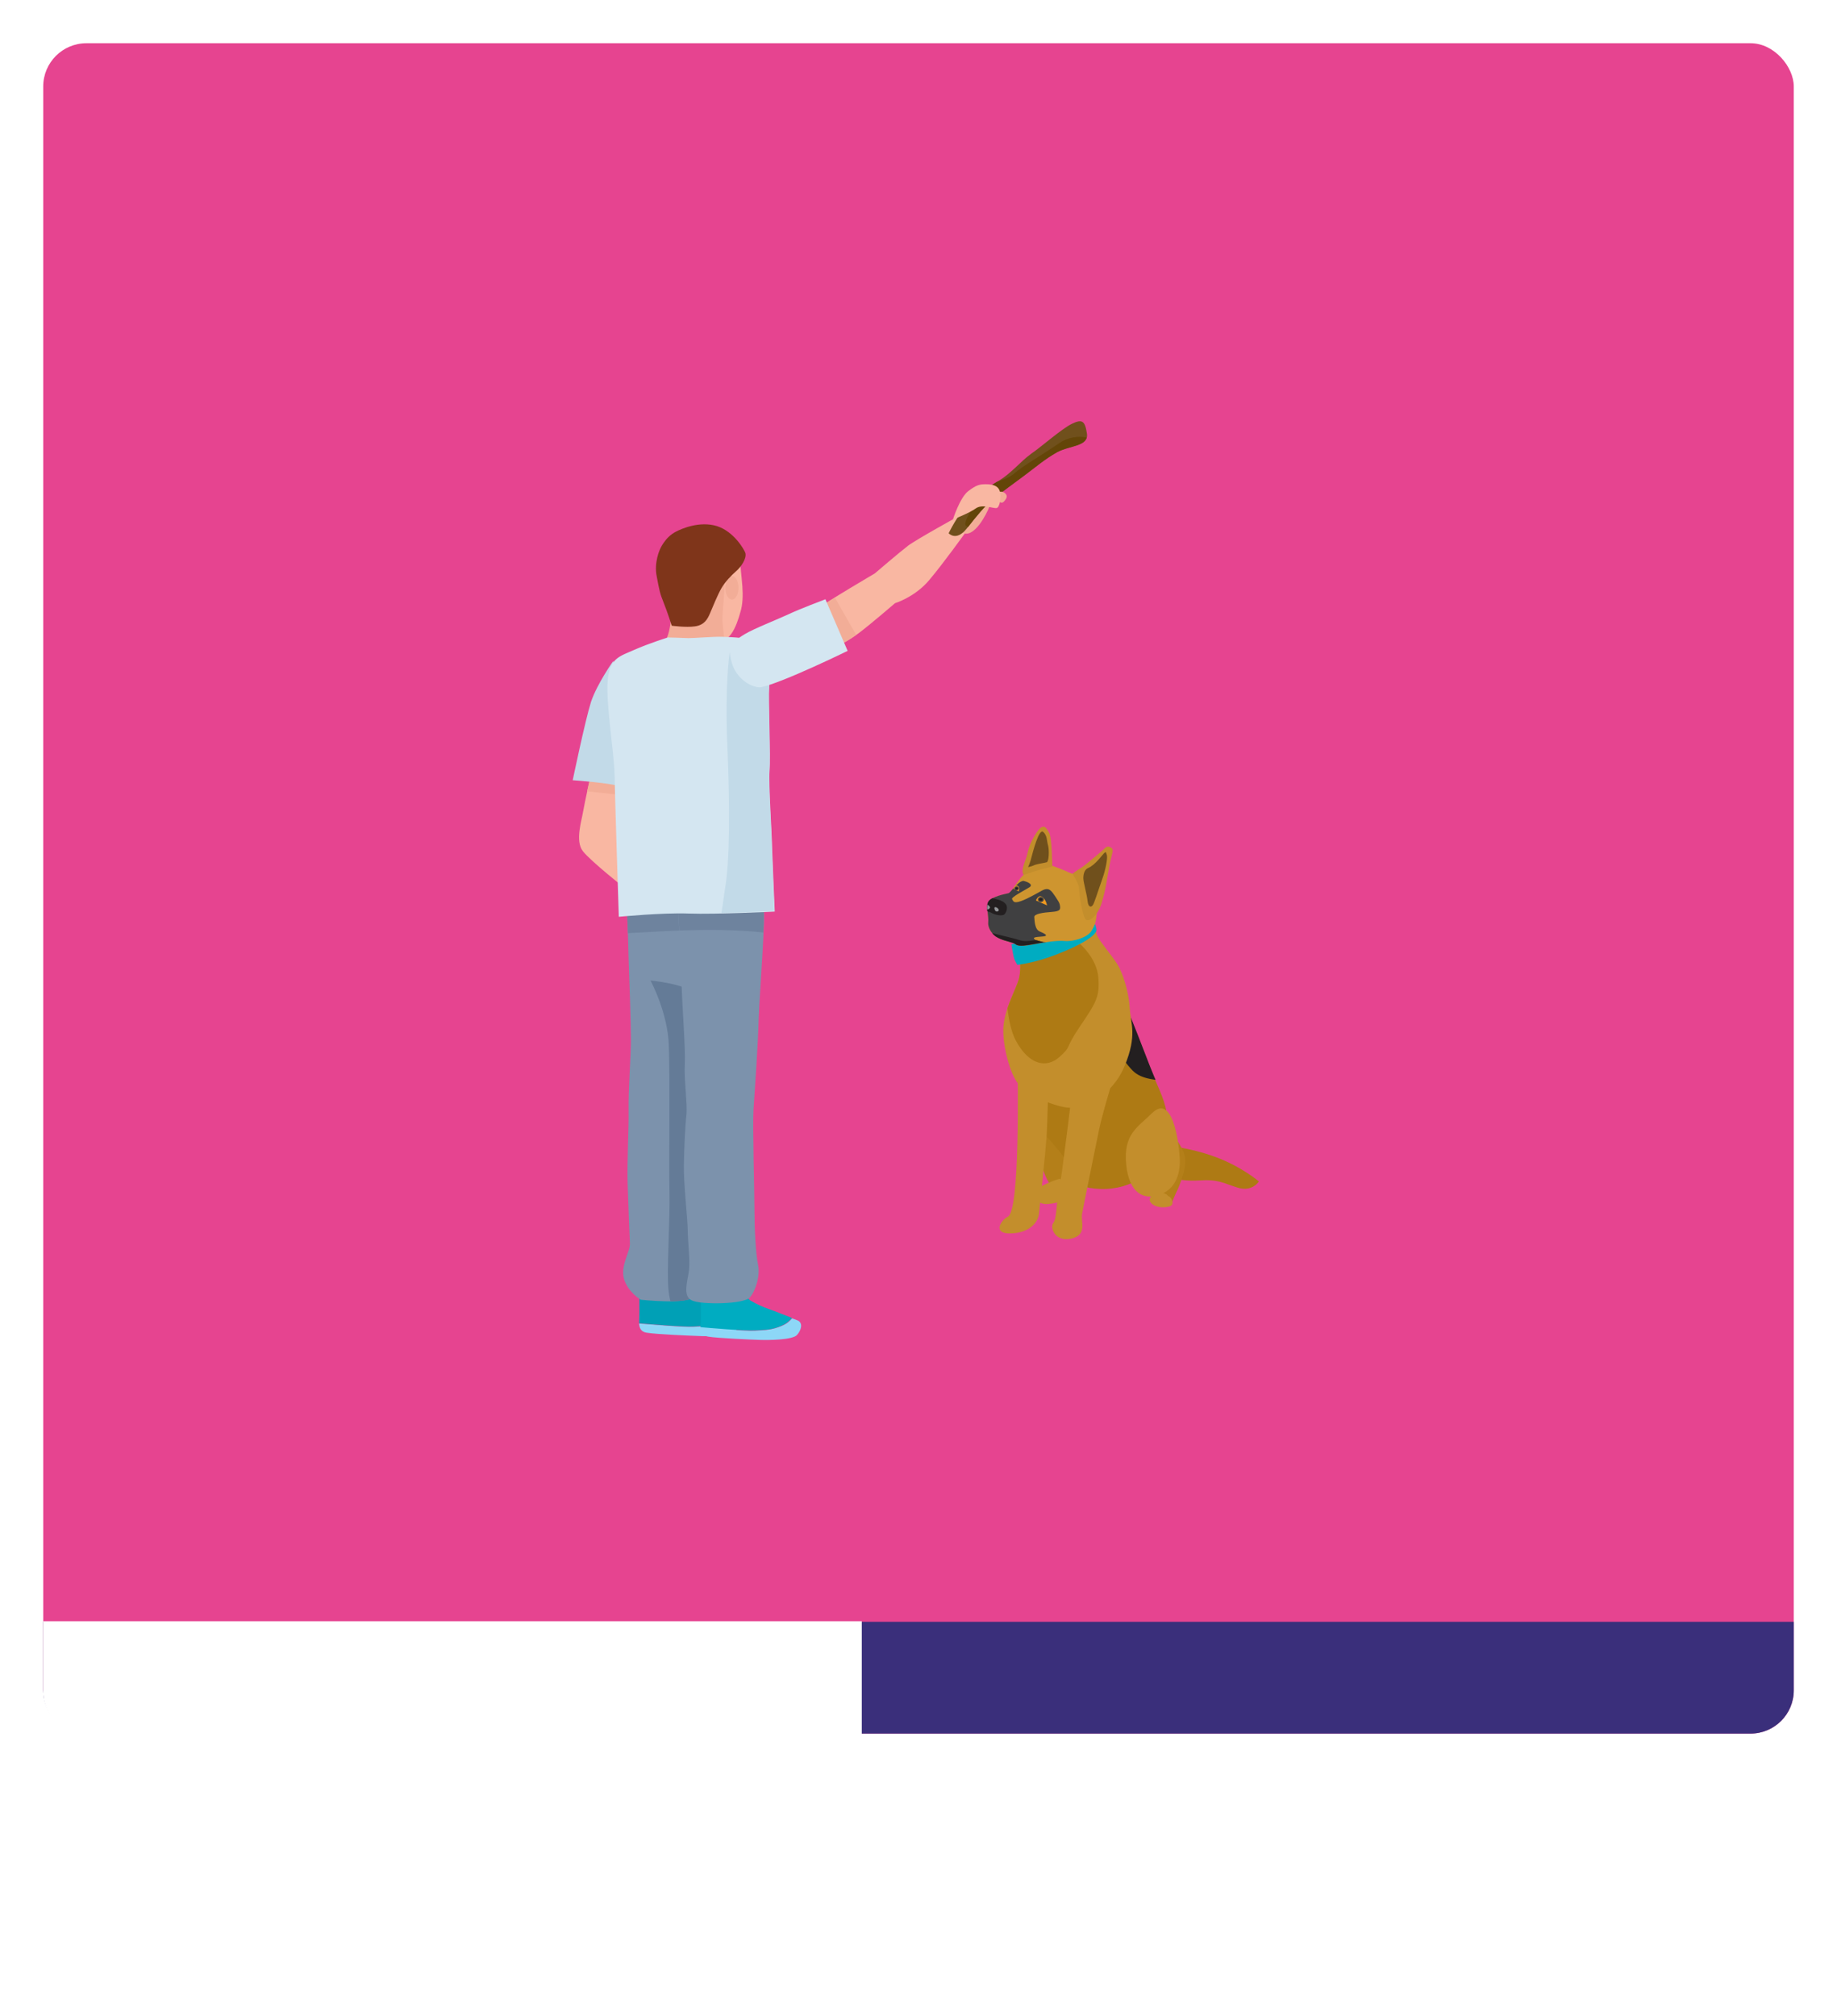 <svg width="340" height="373" viewBox="0 0 340 373" fill="none" xmlns="http://www.w3.org/2000/svg">
<path d="M31.124 162.537V166.106L31.096 166.132V162.563L31.124 162.537Z" fill="#5A61FF"/>
<path d="M31.124 162.537L31.096 166.132V162.563L31.124 162.537Z" fill="#5A61FF"/>
<g filter="url(#filter0_d_451_256)">
<rect x="8" y="8" width="324" height="312.789" rx="8" fill="#E64490"/>
</g>
<path d="M8 300.109H332V312.789C332 317.207 328.418 320.789 324 320.789H16C11.582 320.789 8 317.207 8 312.789V300.109Z" fill="#3A2F7B"/>
<path d="M8 300H159.5V321H16C11.582 321 8 317.418 8 313V300Z" fill="white"/>
<g clip-path="url(#clip0_451_256)">
<path fill-rule="evenodd" clip-rule="evenodd" d="M135.224 243.224C134.861 243.708 134.256 244.252 133.348 244.614C131.473 245.4 130.323 245.4 128.387 245.521C126.632 245.642 119.553 244.977 118.283 244.917C118.343 245.703 118.585 246.428 119.674 246.609C121.61 246.912 127.479 247.154 129.234 247.214C130.989 247.335 135.345 247.214 136.132 246.307C136.918 245.461 137.342 244.01 136.192 243.587C135.95 243.526 135.526 243.405 135.224 243.224Z" fill="#8DD7F7"/>
<path fill-rule="evenodd" clip-rule="evenodd" d="M126.33 238.509L118.343 238.871C118.343 238.871 118.343 241.773 118.343 242.982C118.343 243.526 118.283 244.252 118.283 244.856C119.553 244.977 126.632 245.582 128.387 245.461C130.323 245.34 131.473 245.4 133.348 244.554C134.256 244.191 134.8 243.587 135.224 243.164C133.832 242.62 131.896 241.834 130.989 241.531C129.899 241.169 128.508 240.504 127.782 240.08C127.056 239.778 126.33 238.509 126.33 238.509Z" fill="#00A0B6"/>
<path fill-rule="evenodd" clip-rule="evenodd" d="M146.599 243.949C146.236 244.433 145.631 244.977 144.723 245.34C142.848 246.126 141.698 246.126 139.762 246.247C138.007 246.368 130.928 245.703 129.657 245.642C129.718 246.428 129.96 247.154 131.049 247.335C132.985 247.637 138.854 247.879 140.609 247.94C142.364 248 146.72 247.94 147.506 247.033C148.293 246.186 148.717 244.735 147.567 244.312C147.385 244.252 146.901 244.07 146.599 243.949Z" fill="#8DD7F7"/>
<path fill-rule="evenodd" clip-rule="evenodd" d="M137.705 239.234L129.718 239.597C129.718 239.597 129.718 242.499 129.718 243.708C129.718 244.252 129.657 244.977 129.657 245.582C130.928 245.703 138.007 246.307 139.762 246.186C141.698 246.065 142.848 246.126 144.723 245.28C145.631 244.917 146.175 244.312 146.599 243.889C145.207 243.345 143.271 242.559 142.364 242.257C141.274 241.894 139.883 241.229 139.157 240.806C138.431 240.504 137.705 239.234 137.705 239.234Z" fill="#00ACC1"/>
<path fill-rule="evenodd" clip-rule="evenodd" d="M136.858 103.028C136.858 103.028 137.281 106.837 137.402 108.53C137.523 110.223 137.463 111.915 137.039 113.245C136.676 114.575 136.131 116.208 135.345 117.296C134.498 118.384 133.832 118.868 133.227 118.868C132.683 118.868 130.989 117.961 130.384 116.449C129.778 114.938 130.141 109.376 130.747 107.744C131.352 106.051 131.775 105.326 132.864 104.54C133.893 103.693 136.858 103.028 136.858 103.028Z" fill="#F9B7A2"/>
<path fill-rule="evenodd" clip-rule="evenodd" d="M124.091 110.283C124.091 110.283 124.394 112.52 124.212 114.334C124.03 116.147 123.788 117.477 123.002 118.989C122.215 120.5 124.757 120.984 127.782 120.923C130.807 120.863 134.256 119.835 134.256 119.835C134.256 119.835 133.832 116.51 133.711 114.878C133.651 113.245 134.377 108.107 133.953 106.414C133.53 104.721 128.205 104.661 127.116 105.688C125.967 106.716 124.091 110.283 124.091 110.283Z" fill="#F2AD97"/>
<path fill-rule="evenodd" clip-rule="evenodd" d="M109.328 143.534C109.328 143.534 108.239 148.309 107.936 150.123C107.634 151.937 106.424 155.625 107.876 157.499C109.328 159.373 115.923 164.572 115.923 164.572C115.923 164.572 116.286 152.058 115.983 149.458C115.741 146.859 114.108 142.445 114.108 142.445L109.328 143.534Z" fill="#F9B7A2"/>
<path fill-rule="evenodd" clip-rule="evenodd" d="M109.328 143.533C109.328 143.533 109.025 144.863 108.662 146.435L115.56 147.161C115.015 144.863 114.168 142.506 114.168 142.506L109.328 143.533Z" fill="#F2AD97"/>
<path d="M135.466 110.948C136.134 110.948 136.676 109.974 136.676 108.772C136.676 107.57 136.134 106.595 135.466 106.595C134.798 106.595 134.256 107.57 134.256 108.772C134.256 109.974 134.798 110.948 135.466 110.948Z" fill="#F2AD97"/>
<path fill-rule="evenodd" clip-rule="evenodd" d="M113.503 122.314C113.503 122.314 110.538 126.485 109.388 129.871C108.299 133.317 106 144.38 106 144.38C106 144.38 113.261 144.864 115.257 145.649C117.193 146.496 113.503 122.314 113.503 122.314Z" fill="#C2DAE8"/>
<path fill-rule="evenodd" clip-rule="evenodd" d="M115.983 166.688C115.983 166.688 116.286 173.942 116.346 177.328C116.467 180.713 116.77 189.298 116.77 192.381C116.77 195.464 116.286 201.752 116.346 205.379C116.407 209.006 116.044 214.81 116.165 218.921C116.286 223.032 116.528 228.594 116.588 230.105C116.649 231.617 114.773 234.216 115.499 236.695C116.286 239.174 118.585 240.504 118.585 240.504C118.585 240.504 127.721 241.531 128.568 239.778C129.415 238.025 130.02 233.853 129.778 231.919C129.536 229.984 128.508 208.644 128.629 206.225C128.75 203.747 127.842 192.865 127.782 189.298C127.721 185.731 127.056 166.627 127.056 166.627L115.983 166.688Z" fill="#7C92AC"/>
<path fill-rule="evenodd" clip-rule="evenodd" d="M115.983 166.688C115.983 166.688 116.104 169.65 116.225 172.673C119.856 172.492 123.546 172.25 127.298 172.129C127.177 168.925 127.116 166.567 127.116 166.567L115.983 166.688Z" fill="#6E839E"/>
<path fill-rule="evenodd" clip-rule="evenodd" d="M124.091 240.806C126.209 240.806 128.266 240.564 128.629 239.778C129.052 238.871 129.415 237.42 129.657 235.909C129.778 234.7 129.839 233.309 129.839 231.858C129.597 229.743 128.568 208.644 128.689 206.225C128.81 203.747 127.903 192.865 127.842 189.298C127.842 188.27 127.782 186.094 127.661 183.373C126.148 181.983 120.4 181.439 120.4 181.439C120.4 181.439 123.607 187.363 123.788 193.469C124.031 199.575 123.788 215.475 123.909 220.553C124.031 225.632 123.365 235.365 123.728 238.69C123.788 239.355 123.909 240.08 124.091 240.806Z" fill="#647B97"/>
<path fill-rule="evenodd" clip-rule="evenodd" d="M125.422 166.99C125.422 166.99 126.027 177.509 126.148 181.983C126.269 186.457 126.874 193.772 126.753 196.734C126.572 199.696 127.237 204.11 127.056 206.225C126.814 208.281 126.632 212.331 126.572 215.656C126.511 218.982 127.298 225.873 127.298 227.808C127.298 229.743 127.721 232.886 127.54 234.942C127.298 236.997 126.269 239.778 128.024 240.624C129.778 241.471 137.705 241.35 138.794 240.08C139.883 238.811 140.73 236.03 140.306 234.035C139.883 232.1 139.641 227.324 139.641 224.12C139.641 220.916 139.278 208.1 139.459 205.379C139.641 202.659 140.306 193.349 140.427 188.391C140.609 183.494 141.698 169.831 141.335 167.897C140.972 165.962 136.616 165.66 136.616 165.66L125.422 166.99Z" fill="#7C92AC"/>
<path fill-rule="evenodd" clip-rule="evenodd" d="M125.422 166.99C125.422 166.99 125.543 169.287 125.725 172.189C130.928 172.008 136.192 172.008 141.274 172.552C141.395 170.255 141.395 168.501 141.274 167.897C140.911 165.962 136.555 165.66 136.555 165.66L125.422 166.99Z" fill="#6E839E"/>
<path fill-rule="evenodd" clip-rule="evenodd" d="M122.155 101.638C122.155 101.638 121.005 104.056 121.55 106.656C122.034 109.255 122.155 109.86 122.82 111.492C123.486 113.124 124.333 115.784 124.333 115.784C124.333 115.784 126.935 116.147 128.629 115.905C130.323 115.664 130.928 114.636 131.412 113.487C131.896 112.339 132.864 109.981 133.53 108.832C134.195 107.684 135.345 106.474 136.253 105.688C137.16 104.903 138.249 103.331 137.947 102.303C137.765 101.759 135.889 98.373 132.683 97.346C129.476 96.378 126.148 97.829 125.12 98.373C123.062 99.401 122.155 101.638 122.155 101.638Z" fill="#7F351A"/>
<path fill-rule="evenodd" clip-rule="evenodd" d="M123.607 117.961C123.607 117.961 120.098 119.049 117.375 120.258C114.652 121.467 112.837 121.77 112.474 125.941C112.111 130.112 113.684 139.483 113.745 143.352C113.805 147.221 114.531 169.65 114.531 169.65C114.531 169.65 122.457 168.864 127.479 169.046C132.501 169.227 143.392 168.683 143.392 168.683C143.392 168.683 143.029 160.461 142.908 157.075C142.848 153.75 142.243 145.287 142.424 142.687C142.666 140.088 142.182 129.508 142.364 127.15C142.485 124.792 142.303 120.137 140.609 119.049C138.915 117.961 135.466 117.9 133.711 117.84C131.957 117.78 128.629 118.082 127.419 118.082C126.209 118.021 123.607 117.961 123.607 117.961Z" fill="#D4E6F1"/>
<path fill-rule="evenodd" clip-rule="evenodd" d="M133.53 168.925C138.31 168.804 143.332 168.562 143.332 168.562C143.332 168.562 142.969 160.34 142.848 156.954C142.787 153.629 142.182 145.166 142.364 142.566C142.606 139.967 142.121 129.387 142.303 127.029C142.424 124.913 142.243 120.863 140.972 119.291C137.705 120.137 135.042 120.802 135.042 120.802C135.042 120.802 134.135 126.485 134.619 137.972C135.103 149.458 135.103 159.312 134.135 164.814C133.953 166.265 133.711 167.655 133.53 168.925Z" fill="#C2DAE8"/>
<path fill-rule="evenodd" clip-rule="evenodd" d="M154.525 119.775C154.525 119.775 156.764 118.807 159.002 117.114C161.241 115.422 165.658 111.613 165.658 111.613C165.658 111.613 169.288 110.525 171.95 107.381C174.613 104.238 178.727 98.494 178.727 98.494L177.819 95.29C177.819 95.29 169.591 99.824 168.078 100.973C166.566 102.122 161.907 106.112 161.907 106.112C161.907 106.112 152.952 111.371 151.621 112.459C150.35 113.548 154.525 119.775 154.525 119.775Z" fill="#F9B7A2"/>
<path fill-rule="evenodd" clip-rule="evenodd" d="M154.525 119.775C154.525 119.775 156.461 118.928 158.458 117.477L154.525 110.585C153.133 111.432 152.044 112.218 151.621 112.52C150.35 113.548 154.525 119.775 154.525 119.775Z" fill="#F2AD97"/>
<path fill-rule="evenodd" clip-rule="evenodd" d="M178.303 98.676C180.421 99.401 182.539 95.23 183.144 93.718C183.144 93.718 181.873 91.784 181.147 91.965C180.421 92.207 179.03 92.147 178.606 92.993C178.182 93.9 176.972 97.346 176.972 97.346L178.303 98.676Z" fill="#F2AD97"/>
<path fill-rule="evenodd" clip-rule="evenodd" d="M175.581 98.676C175.581 98.676 176.972 100.248 178.909 97.829C180.784 95.472 182.236 93.658 183.87 92.328C185.504 90.998 187.44 89.607 189.557 88.036C191.675 86.464 193.309 85.013 195.668 83.683C198.028 82.413 201.537 82.655 201.174 80.237C200.811 77.819 200.267 77.516 198.391 78.423C196.515 79.33 192.764 82.655 190.828 83.985C188.892 85.376 187.016 87.733 184.778 89.003C182.539 90.272 180.421 92.509 178.848 93.779C177.275 95.169 175.581 98.676 175.581 98.676Z" fill="#70501C"/>
<path fill-rule="evenodd" clip-rule="evenodd" d="M179.151 97.527C180.905 95.29 182.236 93.597 183.809 92.328C185.443 90.998 187.379 89.607 189.497 88.036C191.615 86.464 193.248 85.013 195.608 83.683C197.665 82.534 200.63 82.595 201.114 80.962C199.541 80.6 197.484 80.962 195.971 82.05C193.309 83.925 189.194 86.282 187.863 87.492C186.956 88.338 185.383 88.882 184.475 89.184C183.87 89.547 183.265 89.97 182.72 90.454C180.966 92.57 177.638 97.043 178.969 97.406C179.03 97.527 179.09 97.527 179.151 97.527Z" fill="#644508"/>
<path fill-rule="evenodd" clip-rule="evenodd" d="M184.536 92.328C184.536 92.328 185.201 93.477 185.806 92.811C186.411 92.147 186.532 91.723 185.988 91.24C185.443 90.756 184.536 91.119 184.536 91.119V92.328Z" fill="#F2AD97"/>
<path fill-rule="evenodd" clip-rule="evenodd" d="M176.367 96.137C176.367 96.137 177.638 92.086 179.211 90.877C180.724 89.728 181.329 89.607 182.418 89.607C183.567 89.607 184.656 89.789 185.02 90.817C185.383 91.784 185.08 93.96 184.414 94.021C183.749 94.081 181.752 93.235 180.603 94.081C179.453 94.927 176.367 96.137 176.367 96.137Z" fill="#F9B7A2"/>
<path fill-rule="evenodd" clip-rule="evenodd" d="M191.312 207.979C191.312 207.979 191.615 212.392 192.401 214.508C193.188 216.624 193.914 220.432 196.879 220.614C199.843 220.795 200.206 218.921 200.69 217.047C201.174 215.173 200.509 210.457 200.509 210.457L195.245 207.435L191.312 207.979Z" fill="#B47F19"/>
<path fill-rule="evenodd" clip-rule="evenodd" d="M196.031 218.135C195.91 218.135 191.978 219.526 191.615 220.372C191.252 221.279 191.857 222.972 193.974 222.79C196.092 222.609 197.302 221.944 197.968 221.46C198.573 220.977 198.331 219.163 198.21 218.861C197.968 218.619 196.031 218.135 196.031 218.135Z" fill="#C38E2C"/>
<path fill-rule="evenodd" clip-rule="evenodd" d="M192.764 191.716C192.28 192.321 189.255 203.868 191.01 206.77C192.764 209.671 196.879 213.42 197.544 215.294C198.21 217.107 197.726 219.828 203.716 220.009C209.706 220.191 213.941 216.624 215.03 213.238C216.18 209.853 216.24 208.1 215.877 205.681C215.514 203.263 213.941 200.361 212.791 197.399C211.642 194.437 209.101 187.787 208.737 187.242C208.374 186.638 192.764 191.716 192.764 191.716Z" fill="#AE7A14"/>
<path fill-rule="evenodd" clip-rule="evenodd" d="M213.88 199.817C213.517 199.031 213.215 198.185 212.852 197.339C211.702 194.376 209.161 187.726 208.798 187.182C208.617 186.94 206.075 187.666 203.05 188.512C205.228 192.2 208.677 197.641 210.311 198.669C211.279 199.334 212.549 199.636 213.88 199.817Z" fill="#231F20"/>
<path fill-rule="evenodd" clip-rule="evenodd" d="M188.347 196.674C188.347 199.636 188.831 224.06 186.532 225.148C185.322 225.692 183.567 228.352 187.077 228.231C190.526 228.171 192.099 226.176 192.28 224.725C192.462 223.274 193.551 212.755 193.732 210.034C193.853 207.314 194.156 199.334 193.853 198.487C193.551 197.641 190.041 195.646 190.041 195.646L188.347 196.674Z" fill="#C38E2C"/>
<path fill-rule="evenodd" clip-rule="evenodd" d="M198.754 199.273C198.754 199.273 196.515 218.075 195.971 220.553C195.426 223.032 195.608 225.45 194.942 226.297C194.277 227.143 195.245 229.863 198.27 229.198C201.295 228.533 200.025 226.055 200.267 224.664C200.509 223.274 202.687 212.634 203.413 209.067C204.139 205.5 206.559 198.064 206.801 196.553C207.043 195.102 206.862 193.53 206.862 193.53C206.862 193.53 204.018 194.316 202.384 194.981C200.69 195.706 198.754 199.273 198.754 199.273Z" fill="#C38E2C"/>
<path fill-rule="evenodd" clip-rule="evenodd" d="M188.529 175.333C188.529 175.333 189.255 179.142 188.529 181.318C187.803 183.494 186.29 186.034 185.806 189.177C185.262 192.321 186.714 198.125 188.226 200.24C189.739 202.356 194.519 204.593 197.544 204.956C200.63 205.379 205.894 202.78 208.193 197.157C210.492 191.535 209.282 189.479 209.101 186.517C208.919 183.555 207.83 180.048 206.801 178.416C205.773 176.784 203.655 174.366 203.111 173.217C202.566 172.068 202.506 169.892 202.506 169.892C202.506 169.892 192.22 170.013 191.312 170.497C190.405 171.041 188.529 175.333 188.529 175.333Z" fill="#C38E2C"/>
<path fill-rule="evenodd" clip-rule="evenodd" d="M188.71 176.602C188.831 177.932 188.952 179.927 188.529 181.318C188.045 182.829 187.137 184.582 186.472 186.577C186.714 188.814 187.198 190.991 187.984 192.502C190.465 197.157 193.732 197.701 196.092 195.585C198.452 193.469 196.879 194.376 199.904 189.903C202.929 185.429 203.534 184.462 203.292 180.955C203.05 177.388 199.964 174.728 199.964 174.728C199.964 174.728 194.216 175.937 191.494 176.3C190.405 176.361 189.497 176.481 188.71 176.602Z" fill="#AE7A14"/>
<path fill-rule="evenodd" clip-rule="evenodd" d="M187.198 174.728C187.198 174.728 187.561 177.207 187.803 177.63C188.045 178.114 188.287 178.537 188.287 178.537C188.287 178.537 190.767 178.295 194.095 177.146C197.484 175.998 203.171 173.459 202.929 171.947C202.687 170.436 201.598 169.106 201.598 169.106C201.598 169.106 194.035 172.673 193.369 172.673C192.704 172.673 188.045 174.668 187.621 174.668C187.198 174.728 187.198 174.728 187.198 174.728Z" fill="#00ACC1"/>
<path fill-rule="evenodd" clip-rule="evenodd" d="M140.911 127.15C144.784 126.364 156.885 120.44 156.885 120.44L152.77 110.888C152.77 110.888 147.809 112.762 145.933 113.669C143.997 114.575 139.52 116.329 137.826 117.356C136.131 118.384 135.405 119.049 135.103 120.016C134.982 120.5 135.163 123.16 136.616 124.913C138.068 126.727 140.064 127.332 140.911 127.15Z" fill="#D4E6F1"/>
<path fill-rule="evenodd" clip-rule="evenodd" d="M194.64 160.159C194.64 160.159 191.373 160.703 190.041 161.428C188.71 162.154 187.198 165.176 186.714 165.297C186.23 165.418 183.446 165.902 182.962 166.869C182.478 167.836 183.023 169.65 182.902 170.617C182.781 171.585 183.507 172.915 184.778 173.58C186.048 174.245 187.44 174.305 188.045 174.789C188.65 175.272 190.283 174.91 191.796 174.668C193.309 174.366 195.668 174.003 197 174.124C198.331 174.305 201.235 173.58 202.021 172.25C202.808 170.92 202.869 170.496 203.05 168.32C203.232 166.144 202.445 163.484 201.537 163.06C200.63 162.577 198.391 161.609 197.786 161.428C197.302 161.126 194.64 160.159 194.64 160.159Z" fill="#CE952F"/>
<path fill-rule="evenodd" clip-rule="evenodd" d="M186.593 165.297C186.109 165.418 183.446 165.902 182.962 166.869C182.478 167.836 183.023 169.65 182.902 170.617C182.781 171.585 183.507 172.915 184.778 173.58C186.048 174.245 187.44 174.305 188.045 174.789C188.65 175.272 190.283 174.91 191.796 174.668C192.341 174.547 193.006 174.426 193.672 174.366C193.188 174.305 192.22 174.245 191.675 173.942C190.707 173.338 192.159 173.398 193.127 173.277C194.095 173.156 193.43 172.794 192.462 172.371C191.494 172.008 191.494 170.376 191.433 169.711C191.373 169.106 193.006 168.864 194.7 168.743C196.395 168.622 196.273 168.199 196.152 167.413C196.092 167.05 195.729 166.506 195.366 165.962C194.64 164.935 194.216 164.028 192.825 164.814C192.22 165.116 190.344 166.265 188.952 166.748C187.561 167.232 187.561 166.748 187.319 166.385C187.077 166.023 189.86 164.632 190.586 164.149C191.312 163.605 189.981 163.121 189.436 163C189.134 163 188.65 163.242 188.226 163.725C187.742 163.967 187.016 165.237 186.593 165.297Z" fill="#404041"/>
<path fill-rule="evenodd" clip-rule="evenodd" d="M183.628 172.673C183.93 173.036 184.293 173.338 184.717 173.519C185.988 174.184 187.379 174.245 187.984 174.728C188.589 175.212 190.223 174.849 191.736 174.607C192.159 174.547 192.583 174.426 193.127 174.366C192.885 174.245 192.583 174.184 192.341 174.124C192.22 174.124 192.099 174.063 191.978 174.003C191.373 173.882 189.981 174.366 188.831 174.003C187.984 173.701 185.322 173.096 183.628 172.673Z" fill="#231F20"/>
<path fill-rule="evenodd" clip-rule="evenodd" d="M183.688 166.204C183.325 166.385 183.023 166.627 182.902 166.869C182.66 167.292 182.66 167.957 182.72 168.622C182.962 168.683 183.325 168.804 183.628 168.985C184.172 169.287 185.564 169.59 185.927 169.166C186.29 168.804 186.532 167.897 186.23 167.413C185.927 166.93 185.322 166.627 184.656 166.446C184.475 166.385 184.051 166.265 183.688 166.204Z" fill="#231F20"/>
<path fill-rule="evenodd" clip-rule="evenodd" d="M194.761 160.34C194.761 160.34 194.7 155.02 194.216 154.174C193.732 153.327 193.188 151.937 191.736 154.234C190.283 156.471 190.223 157.922 189.981 158.587C189.739 159.373 188.892 161.186 189.436 161.851C189.497 161.972 190.707 161.428 192.22 161.005C193.49 160.642 194.519 160.461 194.761 160.34Z" fill="#C38E2C"/>
<path fill-rule="evenodd" clip-rule="evenodd" d="M203.837 157.559C202.626 158.587 200.751 160.159 200.206 160.521C199.359 161.005 198.512 161.67 198.512 161.67C198.512 161.67 199.722 163.605 199.722 164.39C199.722 165.176 200.327 170.013 201.114 170.255C201.9 170.496 203.232 169.166 203.837 167.292C204.442 165.358 204.744 163.725 204.926 162.516C205.107 161.368 205.591 158.829 205.773 158.285C205.894 157.74 206.075 157.196 205.773 156.954C204.865 156.229 204.563 156.954 203.837 157.559Z" fill="#C38E2C"/>
<path fill-rule="evenodd" clip-rule="evenodd" d="M190.283 160.461C190.283 160.461 190.707 159.554 190.888 158.708C191.131 157.801 192.28 153.267 193.067 153.932C193.853 154.597 193.732 155.625 193.974 156.41C194.216 157.257 194.156 159.433 193.732 159.554C193.309 159.675 192.099 159.856 191.554 160.038C191.07 160.28 190.283 160.461 190.283 160.461Z" fill="#70501C"/>
<path fill-rule="evenodd" clip-rule="evenodd" d="M201.356 160.642C200.69 160.945 200.509 161.791 200.509 162.516C200.509 163.302 201.174 165.479 201.295 166.748C201.416 168.018 202.142 168.078 202.505 166.99C202.929 165.902 203.595 163.786 204.079 162.456C204.563 161.126 205.047 158.829 204.865 158.224C204.684 157.74 204.744 157.619 204.502 157.74C204.018 158.103 202.868 159.977 201.356 160.642Z" fill="#70501C"/>
<path fill-rule="evenodd" clip-rule="evenodd" d="M184.051 168.078C184.112 168.683 184.475 168.743 184.717 168.622C185.262 168.26 183.991 167.474 184.051 168.078Z" fill="#929497"/>
<path fill-rule="evenodd" clip-rule="evenodd" d="M215.272 211.908C215.272 211.908 220.052 212.271 224.953 214.085C229.854 215.898 233 218.619 233 218.619C233 218.619 231.79 220.614 229.067 219.767C226.344 218.921 225.558 218.196 221.928 218.437C218.297 218.679 215.514 217.772 214.728 216.563C214.001 215.475 215.272 211.908 215.272 211.908Z" fill="#AE7A14"/>
<path fill-rule="evenodd" clip-rule="evenodd" d="M217.329 210.397C217.329 210.397 219.507 212.815 219.386 215.052C219.265 217.289 217.995 220.13 217.632 220.795C217.269 221.521 216.845 223.092 216.301 222.972C215.817 222.911 213.517 222.488 214.122 220.13C214.727 217.772 215.454 215.898 215.696 215.536C216.059 215.173 217.329 210.397 217.329 210.397Z" fill="#B47F19"/>
<path fill-rule="evenodd" clip-rule="evenodd" d="M182.781 167.413C182.781 167.413 183.386 167.776 183.204 168.018C183.023 168.26 182.72 168.38 182.72 168.26C182.66 168.139 182.72 167.413 182.781 167.413Z" fill="#929497"/>
<path fill-rule="evenodd" clip-rule="evenodd" d="M213.215 205.984C210.674 208.523 207.89 209.792 208.435 215.415C208.98 221.037 211.823 221.883 214.183 221.218C216.543 220.553 218.176 218.8 218.358 215.354C218.479 213.662 217.45 201.812 213.215 205.984Z" fill="#C38E2C"/>
<path fill-rule="evenodd" clip-rule="evenodd" d="M215.211 220.735C215.211 220.735 213.457 220.674 212.912 221.581C212.368 222.488 213.699 223.395 215.151 223.395C216.603 223.395 217.208 223.092 216.966 222.246C216.724 221.4 216.301 221.46 216.059 221.158C215.756 220.856 215.211 220.735 215.211 220.735Z" fill="#C38E2C"/>
<path fill-rule="evenodd" clip-rule="evenodd" d="M191.736 166.627C191.736 166.627 192.159 165.479 192.885 165.962C193.611 166.446 193.793 167.534 193.793 167.534L191.736 166.627Z" fill="#F09A20"/>
<path fill-rule="evenodd" clip-rule="evenodd" d="M187.561 164.451C187.561 164.391 187.924 163.605 188.408 163.967C188.892 164.27 188.529 164.935 188.529 164.935L187.561 164.451Z" fill="#F09A20"/>
<path d="M192.643 166.93C192.944 166.93 193.188 166.713 193.188 166.446C193.188 166.179 192.944 165.962 192.643 165.962C192.342 165.962 192.099 166.179 192.099 166.446C192.099 166.713 192.342 166.93 192.643 166.93Z" fill="#404041"/>
<path d="M192.643 166.688C192.81 166.688 192.946 166.579 192.946 166.446C192.946 166.312 192.81 166.204 192.643 166.204C192.476 166.204 192.341 166.312 192.341 166.446C192.341 166.579 192.476 166.688 192.643 166.688Z" fill="#231F20"/>
<path d="M188.166 164.753C188.4 164.753 188.589 164.591 188.589 164.39C188.589 164.19 188.4 164.028 188.166 164.028C187.932 164.028 187.742 164.19 187.742 164.39C187.742 164.591 187.932 164.753 188.166 164.753Z" fill="#404041"/>
<path d="M188.166 164.572C188.299 164.572 188.408 164.491 188.408 164.39C188.408 164.29 188.299 164.209 188.166 164.209C188.032 164.209 187.924 164.29 187.924 164.39C187.924 164.491 188.032 164.572 188.166 164.572Z" fill="#231F20"/>
</g>
<path d="M30.116 343.273C30.001 342.301 29.535 341.547 28.717 341.01C27.898 340.473 26.895 340.205 25.706 340.205C24.837 340.205 24.076 340.345 23.424 340.626C22.778 340.908 22.273 341.294 21.909 341.787C21.551 342.279 21.372 342.838 21.372 343.464C21.372 343.989 21.497 344.439 21.746 344.816C22.002 345.187 22.328 345.497 22.724 345.746C23.12 345.989 23.536 346.191 23.971 346.35C24.405 346.504 24.805 346.629 25.169 346.724L27.163 347.261C27.675 347.396 28.244 347.581 28.87 347.817C29.503 348.054 30.107 348.377 30.682 348.786C31.264 349.189 31.743 349.706 32.12 350.339C32.498 350.972 32.686 351.749 32.686 352.669C32.686 353.73 32.408 354.689 31.852 355.545C31.302 356.402 30.497 357.083 29.436 357.588C28.381 358.093 27.099 358.345 25.591 358.345C24.185 358.345 22.967 358.118 21.938 357.664C20.915 357.211 20.11 356.578 19.522 355.766C18.94 354.954 18.611 354.011 18.534 352.938H20.989C21.053 353.679 21.302 354.293 21.736 354.778C22.178 355.258 22.734 355.616 23.405 355.852C24.082 356.082 24.811 356.197 25.591 356.197C26.499 356.197 27.314 356.05 28.036 355.756C28.758 355.456 29.33 355.04 29.752 354.51C30.174 353.973 30.385 353.347 30.385 352.631C30.385 351.979 30.203 351.448 29.838 351.039C29.474 350.63 28.995 350.298 28.4 350.042C27.806 349.786 27.163 349.562 26.473 349.371L24.057 348.68C22.523 348.239 21.308 347.61 20.413 346.792C19.518 345.973 19.071 344.903 19.071 343.58C19.071 342.48 19.368 341.521 19.963 340.703C20.564 339.879 21.369 339.239 22.379 338.786C23.395 338.325 24.53 338.095 25.783 338.095C27.048 338.095 28.173 338.322 29.158 338.776C30.142 339.223 30.922 339.837 31.497 340.617C32.079 341.397 32.386 342.282 32.418 343.273H30.116ZM36.289 358V343.273H38.552V358H36.289ZM37.439 340.818C36.998 340.818 36.618 340.668 36.298 340.368C35.985 340.067 35.829 339.706 35.829 339.284C35.829 338.862 35.985 338.501 36.298 338.201C36.618 337.9 36.998 337.75 37.439 337.75C37.88 337.75 38.258 337.9 38.571 338.201C38.89 338.501 39.05 338.862 39.05 339.284C39.05 339.706 38.89 340.067 38.571 340.368C38.258 340.668 37.88 340.818 37.439 340.818ZM49.101 343.273V345.19H41.469V343.273H49.101ZM43.693 339.744H45.956V353.781C45.956 354.42 46.049 354.9 46.234 355.219C46.426 355.533 46.669 355.744 46.963 355.852C47.263 355.955 47.58 356.006 47.912 356.006C48.161 356.006 48.366 355.993 48.526 355.967C48.685 355.935 48.813 355.91 48.909 355.891L49.369 357.923C49.216 357.981 49.002 358.038 48.727 358.096C48.452 358.16 48.104 358.192 47.682 358.192C47.043 358.192 46.416 358.054 45.803 357.779C45.195 357.505 44.69 357.086 44.288 356.523C43.891 355.961 43.693 355.251 43.693 354.395V339.744Z" fill="white"/>
<defs>
<filter id="filter0_d_451_256" x="0" y="0" width="340" height="328.789" filterUnits="userSpaceOnUse" color-interpolation-filters="sRGB">
<feFlood flood-opacity="0" result="BackgroundImageFix"/>
<feColorMatrix in="SourceAlpha" type="matrix" values="0 0 0 0 0 0 0 0 0 0 0 0 0 0 0 0 0 0 127 0" result="hardAlpha"/>
<feOffset/>
<feGaussianBlur stdDeviation="4"/>
<feComposite in2="hardAlpha" operator="out"/>
<feColorMatrix type="matrix" values="0 0 0 0 0 0 0 0 0 0 0 0 0 0 0 0 0 0 0.15 0"/>
<feBlend mode="normal" in2="BackgroundImageFix" result="effect1_dropShadow_451_256"/>
<feBlend mode="normal" in="SourceGraphic" in2="effect1_dropShadow_451_256" result="shape"/>
</filter>
<clipPath id="clip0_451_256">
<rect width="127" height="170" fill="white" transform="translate(106 78)"/>
</clipPath>
</defs>
</svg>
